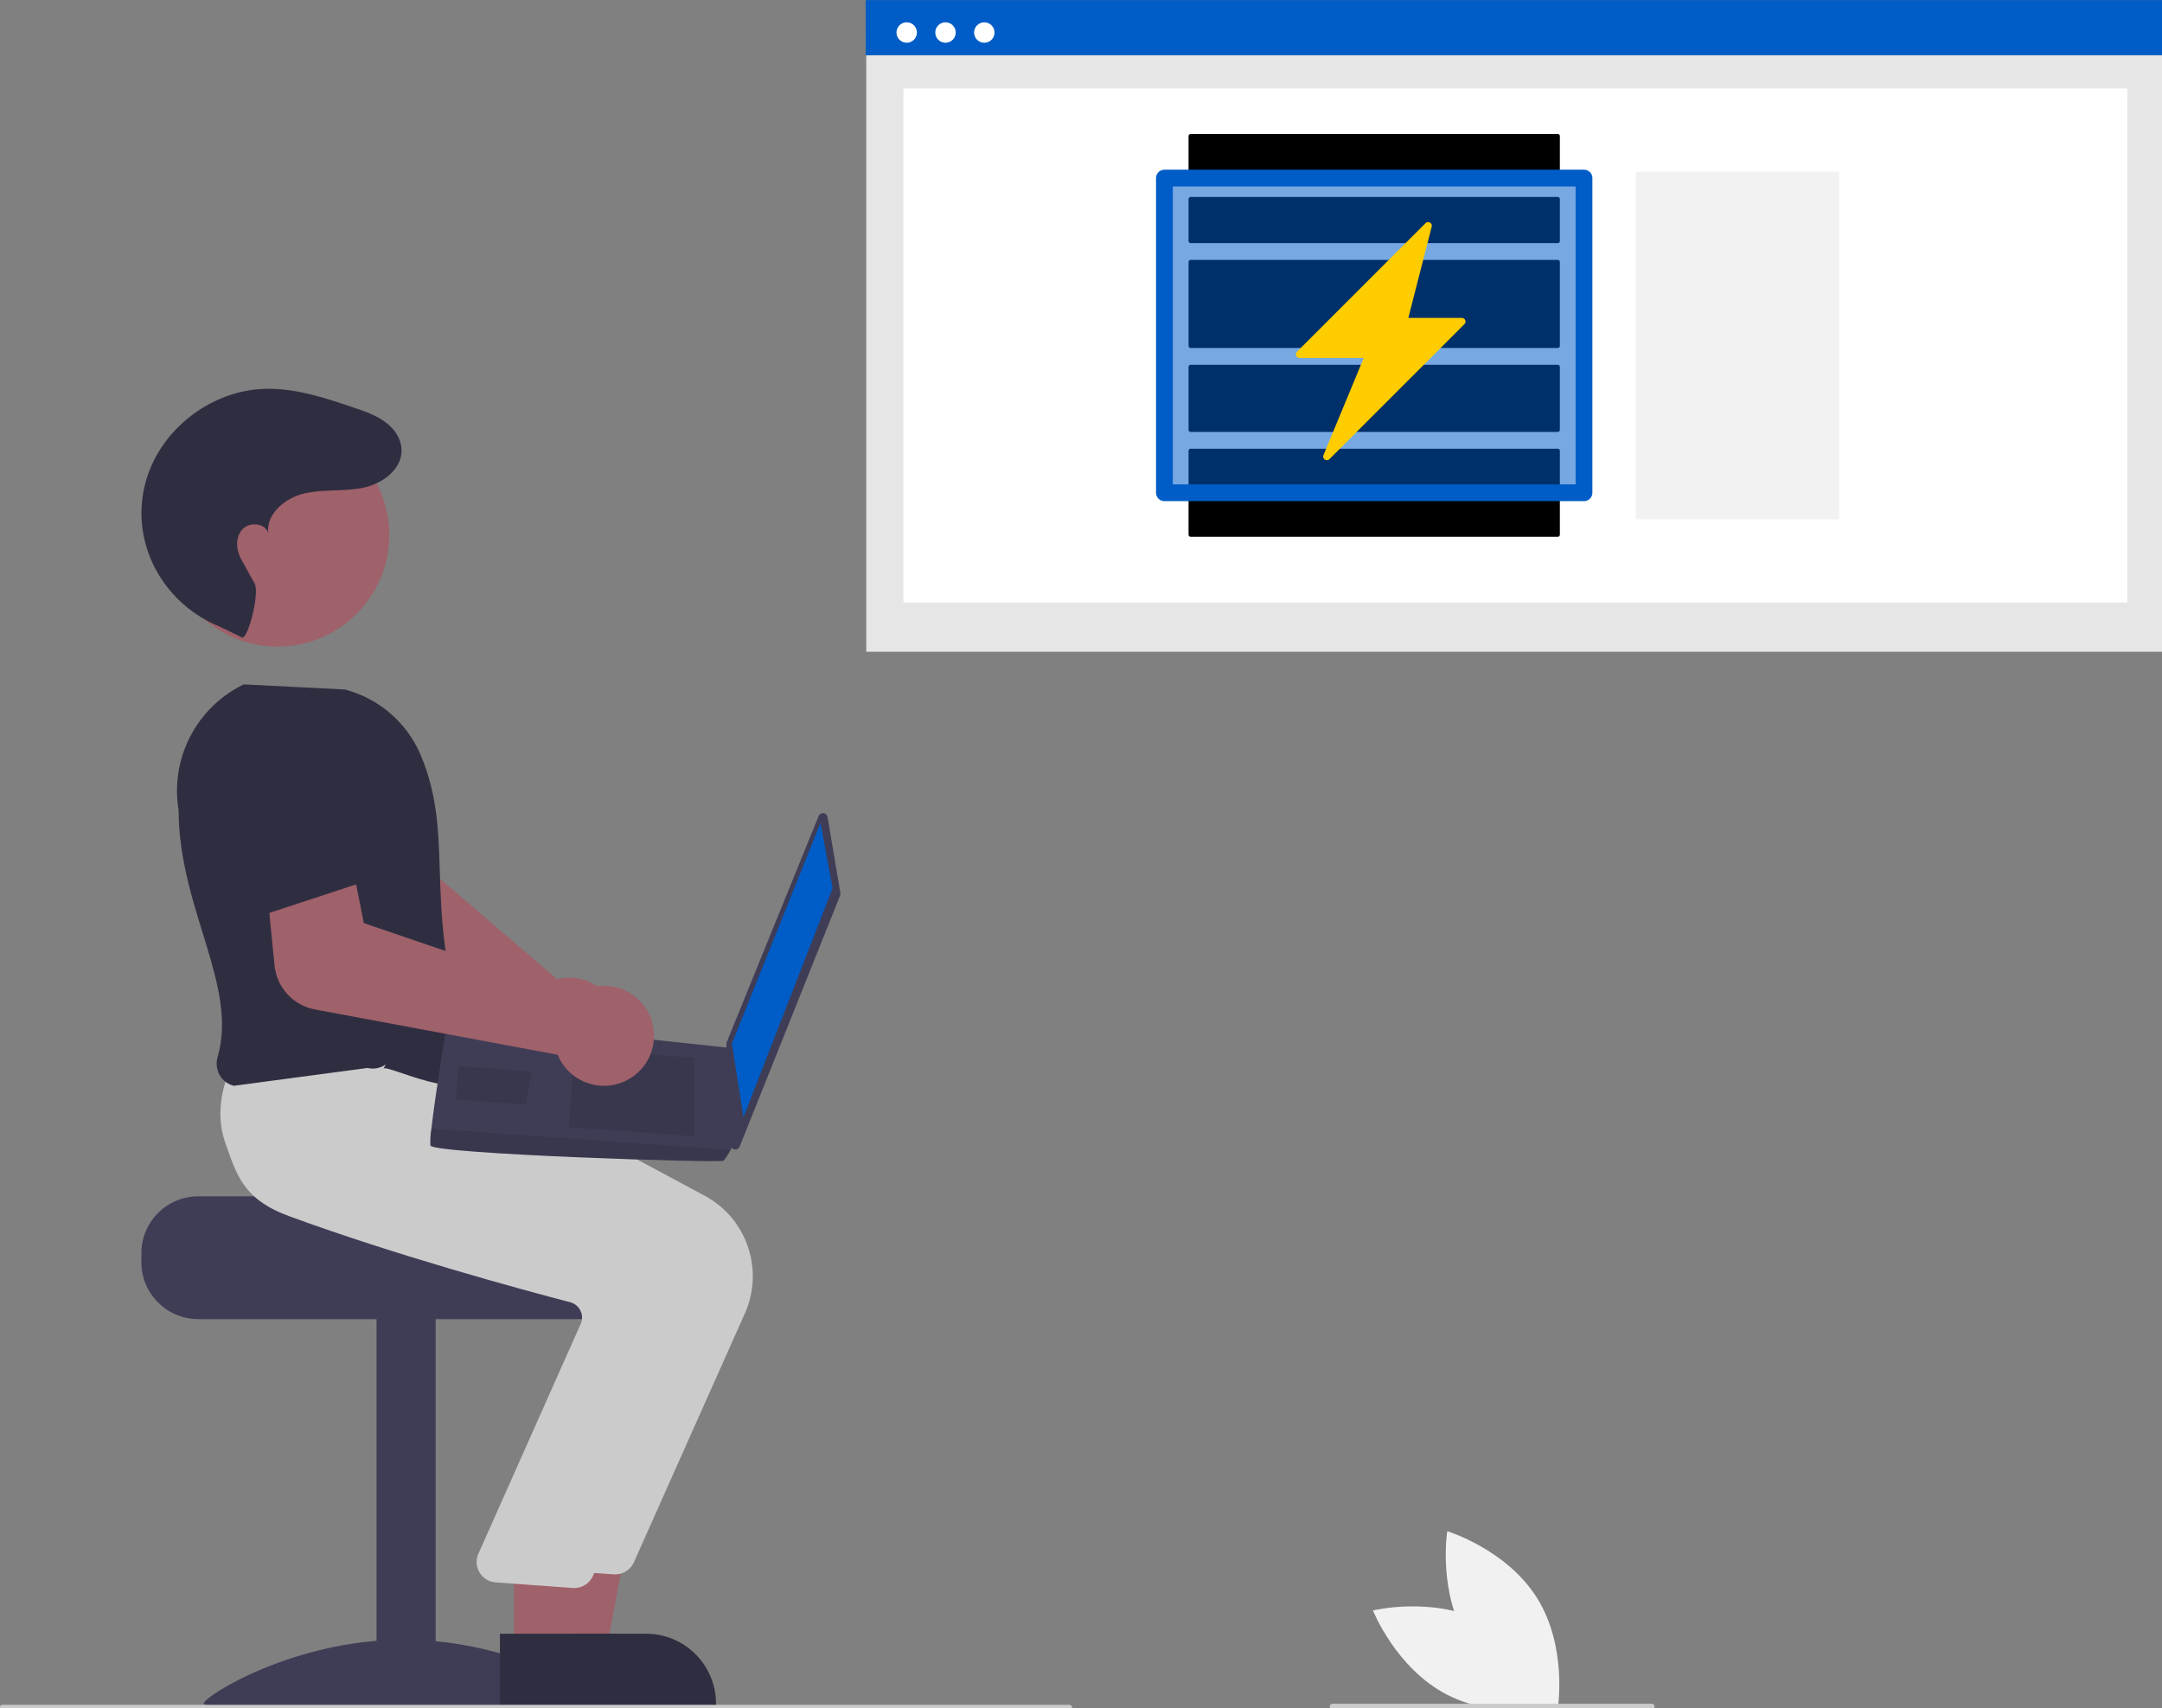 <?xml version="1.0" encoding="utf-8"?>
<svg viewBox="152.168 150.058 237.041 187.275" xmlns="http://www.w3.org/2000/svg">
  <rect x="152.168" y="150.058" width="237.041" height="187.275" fill="#808080" stroke="none"/>
  <g style="" transform="matrix(0.307, 0, 0, 0.307, 176.122, 141.199)">
    <rect id="e81a7c33-c795-457d-8abc-c4a3c260cd56" data-name="Rectangle 62" x="231.347" y="41.605" width="463.641" height="220.006" fill="#e6e6e6"/>
    <rect id="be98c830-918a-42d1-b1b0-0085d5874e90" data-name="Rectangle 75" x="244.605" y="60.471" width="437.126" height="183.558" fill="#fff"/>
    <rect id="ea07d9fd-7a34-4098-acd7-056fd1871281" data-name="Rectangle 80" x="231.149" width="463.641" height="19.697" fill="#005cc6" y="28.894"/>
    <circle id="b9ed5a45-8896-4ed9-86b4-15f853c9a185" data-name="Ellipse 90" cx="245.786" cy="40.476" r="3.651" fill="#fff"/>
    <circle id="a9233a38-f8ba-48e0-88f3-496fd4836d40" data-name="Ellipse 91" cx="259.643" cy="40.476" r="3.651" fill="#fff"/>
    <circle id="aa82180f-a6a9-4f5f-82fc-e73106f4ad92" data-name="Ellipse 92" cx="273.501" cy="40.476" r="3.651" fill="#fff"/>
    <rect x="506.145" y="90.173" width="72.676" height="124.155" fill="#f2f2f2"/>
    <path d="M 143.076 395.995 C 143.136 385.327 133.893 376.984 123.287 378.133 C 122.495 378.222 121.71 378.367 120.939 378.565 L 60.475 326.738 L 64.088 307.263 L 34.286 297.604 L 25.301 328.815 C 23.118 336.507 26.24 344.72 32.981 349.019 L 107.362 396.064 C 107.363 396.649 107.393 397.234 107.454 397.816 C 108.605 408.423 118.736 415.664 129.145 413.318 C 129.858 413.16 130.561 412.957 131.25 412.71 C 138.3 410.161 143.019 403.492 143.076 395.995 Z" fill="#9f616a"/>
    <path d="M -7.245 456.103 L 70.713 456.103 C 70.713 458.344 151.059 460.162 151.059 460.162 C 152.32 461.112 153.469 462.201 154.485 463.41 C 157.536 467.05 159.204 471.65 159.194 476.4 L 159.194 479.648 C 159.19 490.856 150.105 499.941 138.897 499.945 L -7.245 499.945 C -18.451 499.936 -27.533 490.854 -27.542 479.648 L -27.542 476.4 C -27.527 465.197 -18.448 456.118 -7.245 456.103 Z" fill="#3f3d56"/>
    <rect x="56.446" y="499.139" width="21.109" height="136.399" fill="#3f3d56"/>
    <path d="M 137.636 637.234 C 137.636 639.788 105.648 638.222 66.189 638.222 C 26.73 638.222 -5.258 639.788 -5.258 637.234 C -5.258 634.681 26.73 614.429 66.189 614.429 C 105.648 614.429 137.636 634.681 137.636 637.234 Z" fill="#3f3d56"/>
    <polygon points="118.58 618.81 138.486 618.808 147.957 567.176 118.576 567.178 118.58 618.81" fill="#9f616a"/>
    <path d="M 113.503 638.106 L 177.692 638.104 L 177.692 637.292 C 177.692 623.493 166.507 612.308 152.709 612.308 L 152.706 612.308 L 113.501 612.309 Z" fill="#2f2e41"/>
    <path d="M 148.354 586.791 L 188.042 497.795 C 194.913 482.24 188.68 464.016 173.722 455.927 L 87.639 409.766 L 48.357 406.425 L 12.123 403.131 L 11.862 403.574 C 11.527 404.138 3.737 417.595 9.003 432.35 C 12.998 443.542 23.388 452.284 39.886 458.334 C 78.393 472.453 122.876 484.521 140.214 489.053 C 141.764 489.449 143.07 490.489 143.805 491.91 C 144.54 493.314 144.656 494.962 144.123 496.455 L 107.253 579.292 C 105.602 583.795 108.663 588.64 113.438 589.083 L 140.988 591.089 C 141.222 591.111 141.455 591.122 141.687 591.122 C 144.569 591.121 147.182 589.424 148.354 586.791 Z" fill="#cbcbcb"/>
    <polygon points="105.589 618.81 125.495 618.808 134.967 567.176 105.586 567.178 105.589 618.81" fill="#9f616a"/>
    <path d="M 100.512 638.106 L 164.702 638.104 L 164.702 637.292 C 164.702 623.493 153.516 612.308 139.718 612.308 L 139.716 612.308 L 100.511 612.309 Z" fill="#2f2e41"/>
    <path d="M 133.74 591.663 L 173.427 502.666 C 180.299 487.111 174.066 468.887 159.108 460.798 L 73.025 414.637 L 33.743 411.296 L 5.363 408.834 L 5.366 408.445 C 5.032 409.009 -2.758 422.466 2.508 437.221 C 6.502 448.413 8.774 457.156 25.271 463.205 C 63.779 477.325 108.262 489.392 125.6 493.924 C 127.15 494.321 128.456 495.36 129.19 496.782 C 129.926 498.186 130.042 499.833 129.509 501.326 L 92.638 584.164 C 90.988 588.666 94.049 593.511 98.824 593.954 L 126.374 595.96 C 126.608 595.982 126.841 595.993 127.073 595.993 C 129.955 595.992 132.567 594.296 133.74 591.663 Z" fill="#cbcbcb"/>
    <path d="M 58.948 410.458 C 60.851 409.112 88.176 423.448 93.048 412.082 C 70.314 355.249 85.98 330.707 72.055 298.117 C 67.086 286.728 57.173 278.243 45.154 275.092 L 9.025 273.268 L 8.838 273.358 C -7.903 281.558 -17.286 299.764 -14.251 318.156 C -14.123 353.625 7.099 380.677 -0.322 406.403 C -0.95 408.577 -0.667 410.912 0.464 412.872 C 1.561 414.766 3.392 416.123 5.524 416.621 L 53.228 410.258 C 55.483 410.794 57.859 410.334 59.75 408.995 Z" fill="#2f2e41"/>
    <circle cx="21.082" cy="219.892" r="39.882" fill="#9f616a"/>
    <path d="M 8.379 256.498 C 10.498 257.426 14.837 240.541 12.893 237.164 C 10.003 232.142 10.173 232.178 8.254 228.855 C 6.335 225.532 5.906 220.984 8.391 218.061 C 10.876 215.137 16.627 215.525 17.761 219.19 C 17.032 212.228 23.918 206.631 30.74 205.058 C 37.562 203.486 44.757 204.462 51.617 203.062 C 59.577 201.438 67.86 194.765 64.684 186.011 C 64.139 184.554 63.323 183.213 62.279 182.059 C 58.609 177.933 53.476 176.171 48.457 174.468 C 38.016 170.924 27.289 167.335 16.27 167.727 C -1.836 168.369 -18.95 180.885 -25.05 197.944 C -25.809 200.073 -26.397 202.258 -26.809 204.481 C -30.591 224.817 -18.781 244.877 0.4 252.621 Z" fill="#2f2e41"/>
    <path d="M 217.528 320.632 L 222.101 347.788 C 222.152 348.091 222.119 348.402 222.005 348.687 L 186.124 438.34 C 185.646 439.535 184.054 439.764 183.258 438.753 C 183.042 438.477 182.917 438.14 182.902 437.79 L 181.382 401.762 C 181.372 401.523 181.414 401.284 181.504 401.062 L 214.331 320.28 C 214.815 319.088 216.408 318.867 217.199 319.883 C 217.369 320.102 217.482 320.359 217.528 320.632 Z" fill="#3f3d56"/>
    <polygon points="214.987 322.717 219.333 346.047 187.492 427.858 183.358 401.541 214.987 322.717" fill="#005cc6"/>
    <path d="M 75.678 437.923 C 76.461 440.981 179.318 444.292 180.384 443.367 C 181.341 442.181 182.171 440.898 182.858 439.539 C 183.936 437.614 184.934 435.683 184.934 435.683 L 183.244 403.154 L 81.923 392.326 C 81.923 392.326 77.44 419.472 76.033 431.943 C 75.715 433.92 75.596 435.923 75.678 437.923 Z" fill="#3f3d56"/>
    <polygon points="169.987 406.596 169.996 434.621 125.182 431.435 127.165 403.551 169.987 406.596" opacity="0.1" style="isolation:isolate"/>
    <polygon points="111.59 411.451 111.861 411.417 109.745 423.331 84.848 421.561 85.698 409.61 111.59 411.451" opacity="0.1" style="isolation:isolate"/>
    <path d="M 75.678 437.923 C 76.461 440.981 179.318 444.292 180.384 443.367 C 181.341 442.181 182.171 440.898 182.858 439.539 L 76.033 431.943 C 75.715 433.92 75.596 435.923 75.678 437.923 Z" opacity="0.1" style="isolation:isolate"/>
    <path d="M 34.377 389.347 L 121.141 405.539 C 121.358 406.082 121.603 406.614 121.874 407.132 C 124.259 411.618 128.436 414.879 133.366 416.105 C 138.317 417.35 143.565 416.399 147.764 413.496 C 159.101 405.713 157.761 388.576 145.352 382.649 C 140.247 380.211 134.289 380.335 129.289 382.984 C 128.587 383.361 127.912 383.786 127.269 384.256 L 51.908 358.512 L 48.051 339.083 L 16.792 341.151 L 20.031 373.721 C 20.838 381.526 26.669 387.877 34.377 389.347 Z" fill="#9f616a"/>
    <path d="M 15.733 355.679 L 61.155 340.75 L 50.56 310.327 C 47.655 301.986 39.164 296.951 30.452 298.403 L 30.452 298.403 C 21.633 299.873 15.201 307.552 15.3 316.492 Z" fill="#2f2e41"/>
    <path d="M 303.873 639.697 L -77.127 639.697 C -77.896 639.697 -78.378 638.864 -77.993 638.197 C -77.814 637.888 -77.484 637.697 -77.127 637.697 L 303.873 637.697 C 304.643 637.697 305.124 638.531 304.739 639.197 C 304.561 639.507 304.231 639.697 303.873 639.697 Z" fill="#cbcbcb"/>
    <path d="M 452.08 608.191 C 470.354 617.648 478.479 638.24 478.479 638.24 C 478.479 638.24 456.976 643.498 438.702 634.04 C 420.429 624.583 412.304 603.992 412.304 603.992 C 412.304 603.992 433.807 598.734 452.08 608.191 Z" fill="#f1f1f1"/>
    <path d="M 446.237 615.003 C 457.141 632.452 478.323 638.884 478.323 638.884 C 478.323 638.884 481.824 617.026 470.919 599.578 C 460.015 582.129 438.833 575.697 438.833 575.697 C 438.833 575.697 435.332 597.554 446.237 615.003 Z" fill="#f1f1f1"/>
    <path d="M 511.873 639.301 L 397.873 639.301 C 397.104 639.301 396.622 638.467 397.007 637.801 C 397.186 637.491 397.516 637.301 397.873 637.301 L 511.873 637.301 C 512.643 637.301 513.124 638.134 512.739 638.801 C 512.561 639.11 512.231 639.301 511.873 639.301 Z" fill="#cbcbcb"/>
  </g>
  <g style="" transform="matrix(0.115, 0, 0, 0.115, 227.74, 160.487)">
    <title>Logo</title>
    <rect x="478.008" y="99.09" width="350" height="40" style="stroke-linejoin: round; stroke: rgb(0, 0, 0); stroke-width: 4px;"/>
    <rect x="478.008" y="159.09" width="350" height="80" style="stroke-linejoin: round; stroke: rgb(0, 0, 0); stroke-width: 4px;"/>
    <rect x="478.008" y="259.09" width="350" height="60" style="stroke-linejoin: round; stroke: rgb(0, 0, 0); stroke-width: 4px;"/>
    <rect x="478.008" y="339.09" width="350" height="80" style="stroke-linejoin: round; stroke: rgb(0, 0, 0); stroke-width: 4px;"/>
    <rect x="478.008" y="39.09" width="350" height="40" style="stroke-linejoin: round; stroke: rgb(0, 0, 0); stroke-width: 4px;"/>
    <rect width="400" height="300" style="stroke-linejoin: round; stroke-width: 16px; stroke: rgb(0, 92, 198); fill: rgba(0, 92, 198, 0.53);" x="453.008" y="79.09">
      <title>Viewport</title>
    </rect>
    <polygon style="fill: rgb(255, 204, 0); stroke-width: 7px; stroke-linejoin: round; stroke: rgb(255, 204, 0);" points="704.448 124.504 581.829 247.122 648.226 247.122 607.869 344.552 736.536 215.885 681.036 215.885"/>
  </g>
</svg>